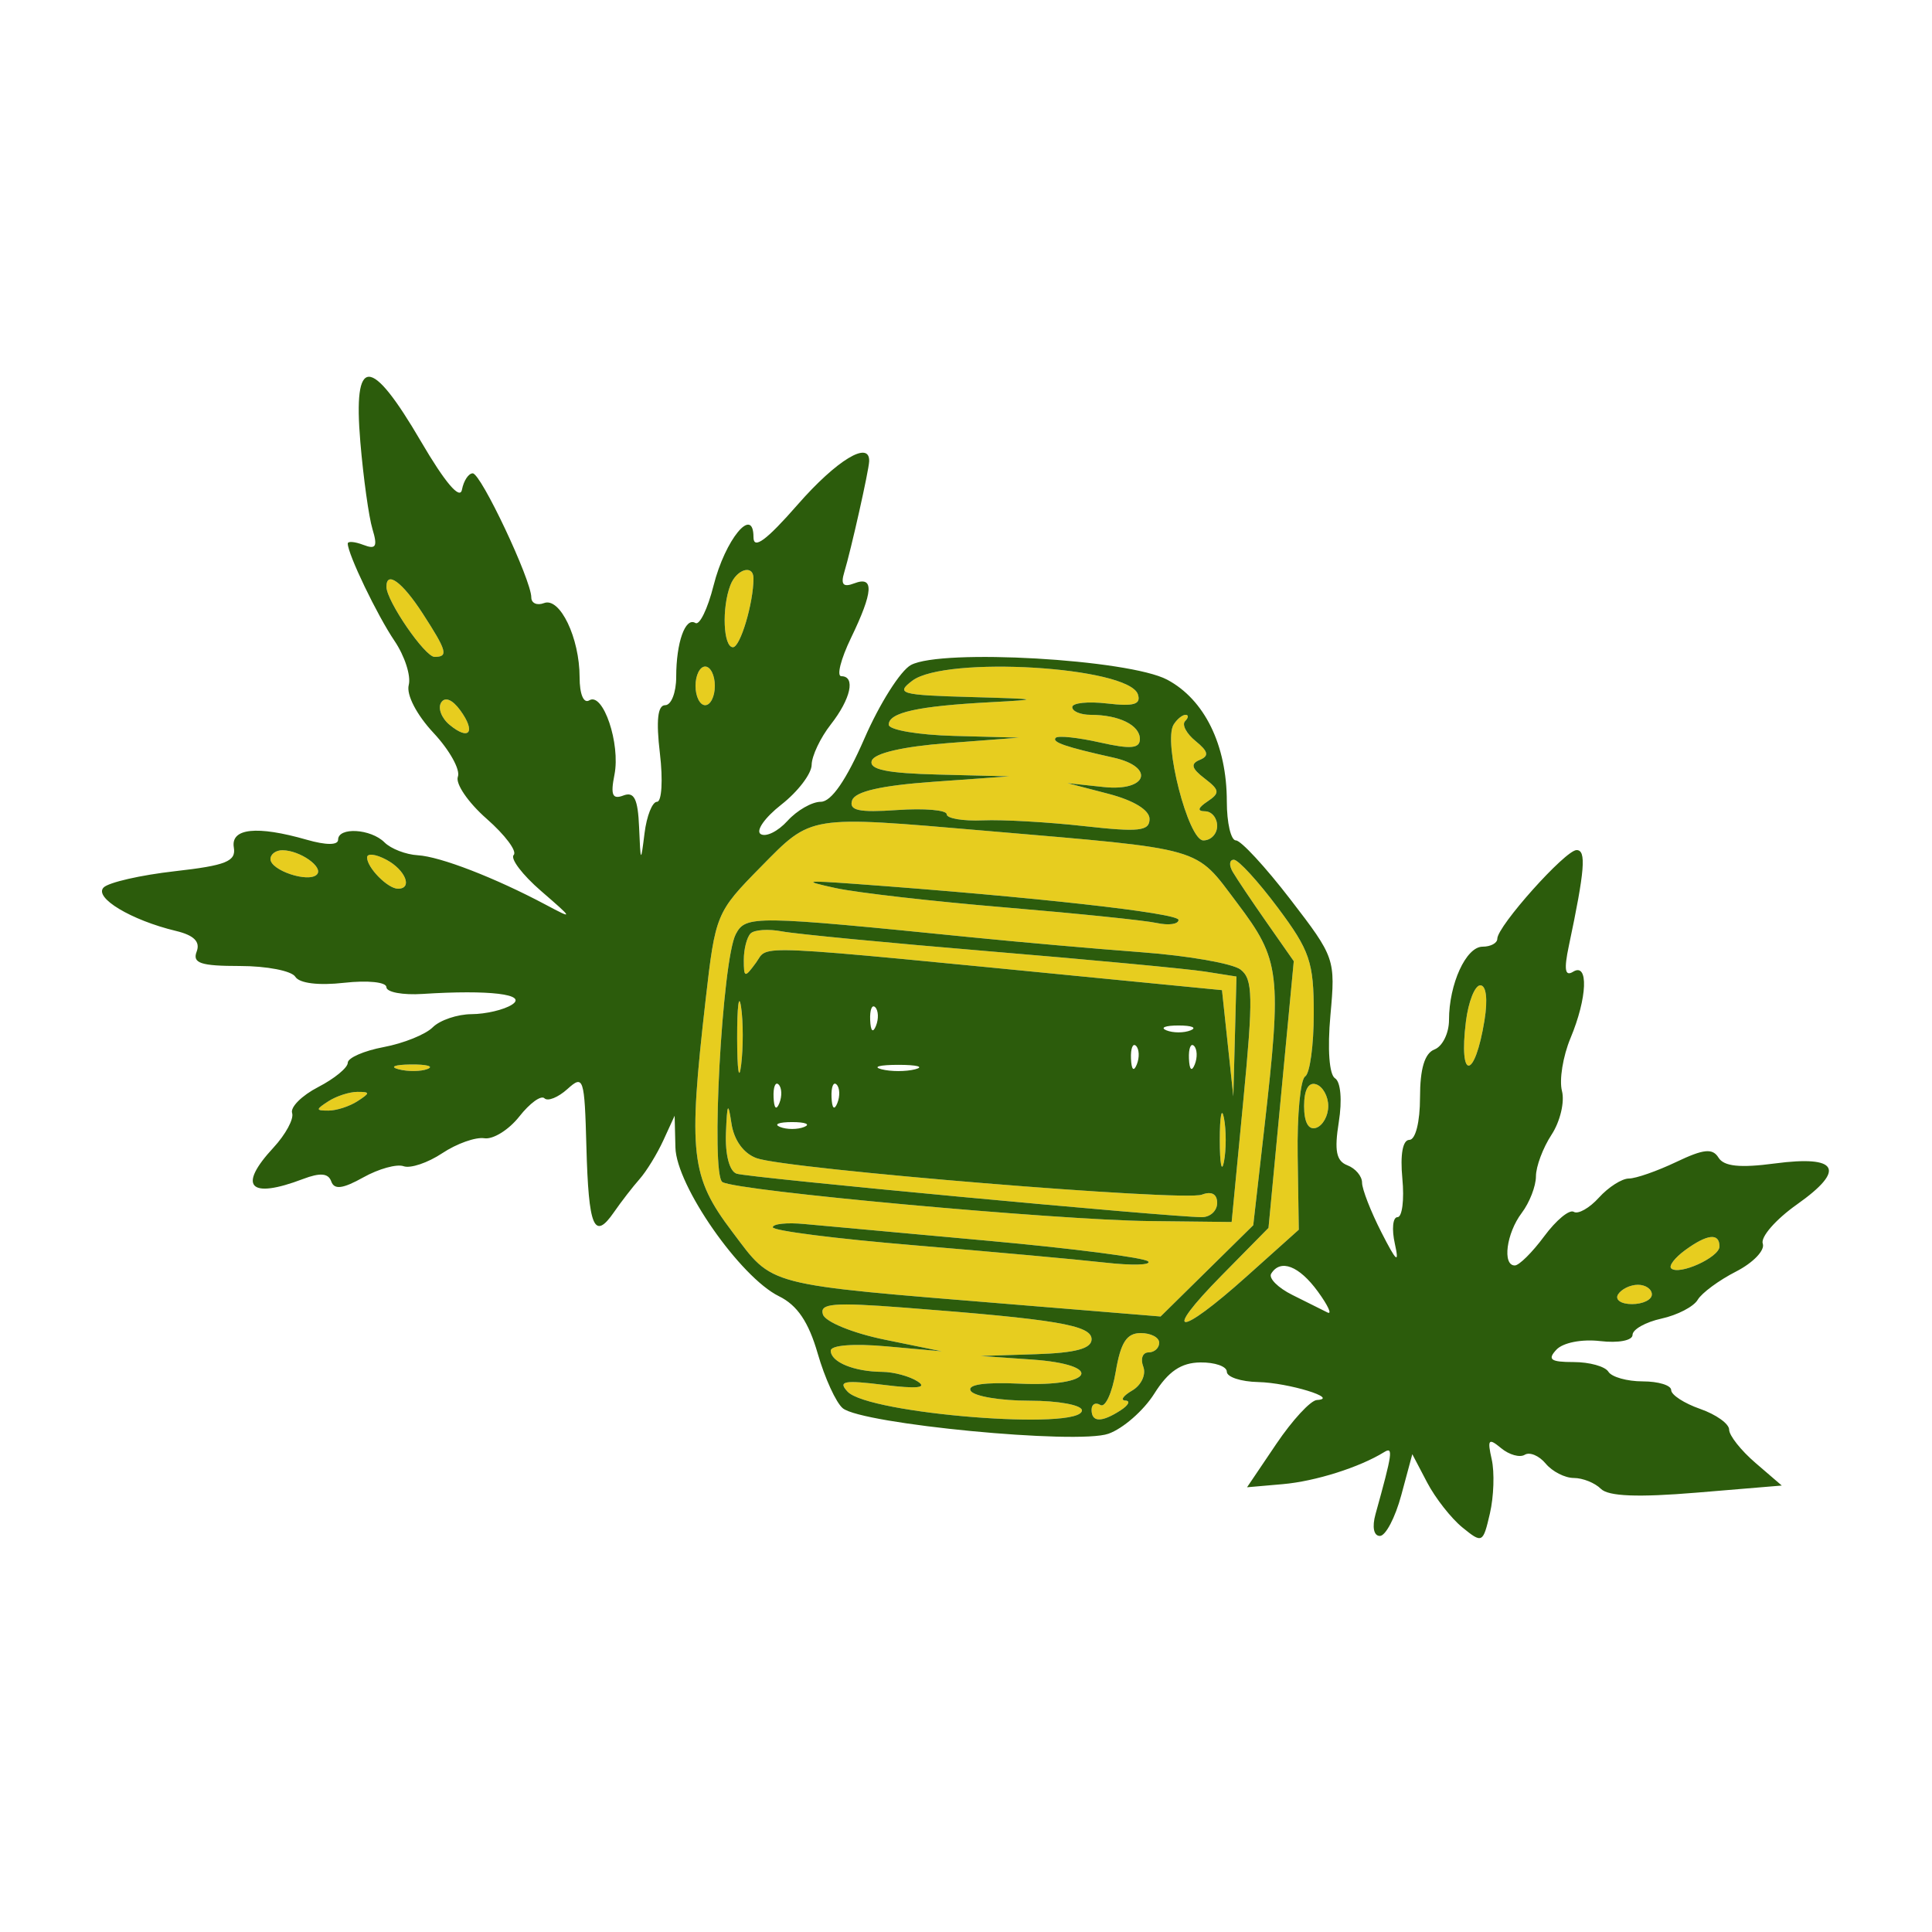 <svg xmlns="http://www.w3.org/2000/svg" width="200" height="200" viewBox="0 0 200 200" version="1.1"><path d="M 75.607 60.582 C 74.704 62.936, 74.873 67, 75.875 67 C 76.635 67, 78 62.422, 78 59.875 C 78 58.392, 76.249 58.909, 75.607 60.582 M 40.004 60.750 C 40.011 62.214, 43.987 68, 44.985 68 C 46.440 68, 46.274 67.395, 43.750 63.498 C 41.642 60.244, 39.995 59.036, 40.004 60.750 M 72 71 C 72 72.100, 72.450 73, 73 73 C 73.550 73, 74 72.100, 74 71 C 74 69.900, 73.550 69, 73 69 C 72.450 69, 72 69.900, 72 71 M 94.441 70.468 C 92.677 71.803, 93.228 71.956, 100.500 72.157 C 107.669 72.355, 107.877 72.411, 102.500 72.696 C 95.007 73.094, 92 73.759, 92 75.019 C 92 75.559, 95.037 76.081, 98.750 76.180 L 105.500 76.360 98.079 76.930 C 93.466 77.284, 90.501 77.973, 90.245 78.750 C 89.944 79.663, 91.808 80.049, 97.167 80.183 L 104.500 80.367 96.579 80.933 C 91.204 81.318, 88.514 81.935, 88.211 82.854 C 87.864 83.905, 88.914 84.129, 92.882 83.854 C 95.698 83.660, 98.001 83.856, 98.001 84.291 C 98 84.725, 99.688 85.010, 101.750 84.923 C 103.813 84.836, 108.537 85.105, 112.250 85.521 C 117.912 86.154, 119 86.035, 119 84.780 C 119 83.860, 117.363 82.858, 114.750 82.177 L 110.500 81.070 114.250 81.472 C 118.781 81.958, 119.621 79.399, 115.250 78.426 C 110.290 77.322, 108.843 76.824, 109.293 76.374 C 109.537 76.130, 111.595 76.348, 113.868 76.859 C 117.051 77.574, 118 77.492, 118 76.501 C 118 75.067, 115.831 74, 112.918 74 C 111.863 74, 111 73.640, 111 73.201 C 111 72.761, 112.631 72.592, 114.625 72.825 C 117.375 73.146, 118.139 72.917, 117.793 71.878 C 116.837 69.011, 97.881 67.866, 94.441 70.468 M 45.664 72.735 C 45.311 73.306, 45.703 74.338, 46.535 75.029 C 48.588 76.733, 49.290 75.780, 47.642 73.526 C 46.823 72.405, 46.057 72.099, 45.664 72.735 M 121.491 75.014 C 120.389 76.798, 123.010 87, 124.571 87 C 125.357 87, 126 86.325, 126 85.500 C 126 84.675, 125.438 83.993, 124.750 83.985 C 123.911 83.974, 123.993 83.639, 125 82.966 C 126.307 82.091, 126.269 81.785, 124.697 80.582 C 123.343 79.546, 123.218 79.068, 124.197 78.664 C 125.188 78.254, 125.085 77.788, 123.766 76.714 C 122.812 75.938, 122.324 75.009, 122.682 74.651 C 123.040 74.293, 123.060 74, 122.726 74 C 122.391 74, 121.836 74.456, 121.491 75.014 M 78.750 89.750 C 74.147 94.427, 74.059 94.639, 73.046 103.500 C 71.225 119.424, 71.499 121.825, 75.793 127.500 C 80.130 133.233, 78.837 132.897, 104.822 135.027 L 120.144 136.283 124.940 131.559 L 129.736 126.835 130.868 116.882 C 132.705 100.730, 132.546 99.405, 128.060 93.464 C 123.624 87.588, 124.944 87.965, 102 86.001 C 83.552 84.422, 84.077 84.338, 78.750 89.750 M 28 88.933 C 28 90.099, 31.922 91.411, 32.796 90.537 C 33.546 89.787, 31.085 88.038, 29.250 88.015 C 28.563 88.007, 28 88.420, 28 88.933 M 38 88.765 C 38 89.828, 40.148 92, 41.200 92 C 42.752 92, 41.975 90.057, 40 89 C 38.900 88.411, 38 88.305, 38 88.765 M 127.609 90.250 C 128.008 90.938, 129.594 93.300, 131.133 95.500 L 133.931 99.500 132.623 113.306 L 131.315 127.112 126.445 132.056 C 120.187 138.409, 121.973 138.474, 129.035 132.149 L 134.450 127.299 134.334 119.641 C 134.270 115.430, 134.618 111.736, 135.109 111.433 C 135.599 111.130, 136 108.197, 136 104.915 C 136 99.590, 135.601 98.413, 132.287 93.974 C 130.244 91.238, 128.193 89, 127.728 89 C 127.262 89, 127.209 89.563, 127.609 90.250 M 86.500 91.933 C 88.700 92.412, 96.575 93.312, 104 93.932 C 111.425 94.552, 118.513 95.279, 119.750 95.549 C 120.987 95.818, 122 95.674, 122 95.228 C 122 94.519, 106.843 92.831, 88.500 91.498 C 83.297 91.120, 83.031 91.178, 86.500 91.933 M 76.172 96.696 C 74.754 99.369, 73.552 121.605, 74.784 122.367 C 76.279 123.291, 109.178 126.295, 119 126.405 L 127.500 126.500 128.701 114 C 129.742 103.158, 129.705 101.349, 128.418 100.366 C 127.601 99.742, 123.011 98.937, 118.217 98.579 C 113.423 98.220, 105.450 97.519, 100.500 97.022 C 78.059 94.766, 77.201 94.755, 76.172 96.696 M 77.702 96.632 C 77.316 97.018, 77 98.244, 77 99.358 C 77 101.235, 77.092 101.257, 78.265 99.652 C 79.638 97.774, 76.827 97.645, 114.500 101.327 L 126.500 102.500 127.087 108 L 127.674 113.500 127.837 107.295 L 128 101.091 124.750 100.579 C 122.963 100.298, 112.950 99.356, 102.500 98.487 C 92.050 97.617, 82.353 96.686, 80.952 96.418 C 79.550 96.149, 78.088 96.246, 77.702 96.632 M 76.310 107.500 C 76.315 110.800, 76.502 112.029, 76.725 110.232 C 76.947 108.435, 76.943 105.735, 76.715 104.232 C 76.486 102.729, 76.304 104.200, 76.310 107.500 M 151.751 105.750 C 150.984 111.908, 152.672 111.797, 153.674 105.624 C 154.028 103.440, 153.856 102, 153.240 102 C 152.678 102, 152.008 103.688, 151.751 105.750 M 41.269 110.693 C 42.242 110.947, 43.592 110.930, 44.269 110.656 C 44.946 110.382, 44.150 110.175, 42.500 110.195 C 40.850 110.215, 40.296 110.439, 41.269 110.693 M 135 114.500 C 135 116.189, 135.458 117.014, 136.250 116.750 C 136.938 116.521, 137.500 115.508, 137.500 114.500 C 137.500 113.492, 136.938 112.479, 136.250 112.250 C 135.458 111.986, 135 112.811, 135 114.500 M 34 114 C 32.667 114.862, 32.667 114.969, 34 114.969 C 34.825 114.969, 36.175 114.533, 37 114 C 38.333 113.138, 38.333 113.031, 37 113.031 C 36.175 113.031, 34.825 113.467, 34 114 M 75.150 117.281 C 75.061 119.527, 75.508 121.239, 76.250 121.497 C 77.450 121.914, 121.157 126, 124.416 126 C 125.287 126, 126 125.339, 126 124.531 C 126 123.602, 125.418 123.286, 124.416 123.671 C 122.527 124.395, 81.455 121.030, 78.321 119.894 C 76.975 119.406, 75.982 118.034, 75.721 116.302 C 75.376 114.004, 75.273 114.181, 75.150 117.281 M 126.272 118 C 126.272 120.475, 126.467 121.487, 126.706 120.250 C 126.944 119.013, 126.944 116.987, 126.706 115.750 C 126.467 114.513, 126.272 115.525, 126.272 118 M 80 127.048 C 80 127.403, 86.580 128.241, 94.621 128.909 C 102.663 129.576, 111.551 130.383, 114.371 130.702 C 117.192 131.020, 119.212 130.966, 118.860 130.583 C 118.507 130.199, 111.082 129.240, 102.360 128.450 C 93.637 127.660, 85.037 126.876, 83.250 126.708 C 81.463 126.539, 80 126.692, 80 127.048 M 174.443 129.418 C 173.376 130.198, 172.727 131.046, 173.002 131.302 C 173.812 132.058, 178 130.156, 178 129.032 C 178 127.605, 176.735 127.742, 174.443 129.418 M 167.500 134 C 167.160 134.550, 167.809 135, 168.941 135 C 170.073 135, 171 134.550, 171 134 C 171 133.450, 170.352 133, 169.559 133 C 168.766 133, 167.840 133.450, 167.500 134 M 85.192 136.076 C 85.449 136.847, 88.301 138.009, 91.578 138.679 L 97.500 139.889 91.750 139.373 C 88.366 139.069, 86 139.253, 86 139.821 C 86 141.001, 88.416 141.995, 91.332 142.015 C 92.524 142.024, 94.175 142.471, 95 143.009 C 96.025 143.677, 94.918 143.789, 91.500 143.364 C 87.370 142.849, 86.717 142.972, 87.747 144.067 C 89.906 146.364, 112 148.125, 112 146 C 112 145.450, 109.552 145, 106.559 145 C 103.566 145, 100.836 144.543, 100.491 143.985 C 100.087 143.332, 101.904 143.064, 105.575 143.235 C 113.240 143.591, 114.395 141.267, 106.815 140.740 L 101.500 140.370 107.250 140.185 C 111.346 140.053, 113 139.608, 113 138.638 C 113 137.183, 109.386 136.573, 93.614 135.365 C 86.254 134.801, 84.808 134.923, 85.192 136.076 M 115.499 142.004 C 115.127 144.207, 114.413 145.755, 113.911 145.445 C 113.410 145.135, 113 145.359, 113 145.941 C 113 147.250, 114.035 147.270, 116 146 C 116.825 145.467, 117.050 145.010, 116.500 144.985 C 115.950 144.960, 116.269 144.491, 117.208 143.943 C 118.151 143.394, 118.663 142.286, 118.351 141.474 C 118.040 140.663, 118.284 140, 118.893 140 C 119.502 140, 120 139.550, 120 139 C 120 138.450, 119.140 138, 118.088 138 C 116.636 138, 116.013 138.964, 115.499 142.004" stroke="none" fill="#e7cd1f" fill-rule="evenodd"/><path d="M 37.301 45.750 C 37.615 49.462, 38.180 53.519, 38.556 54.765 C 39.106 56.585, 38.923 56.908, 37.621 56.408 C 36.729 56.066, 36 56.004, 36 56.271 C 36 57.357, 39.040 63.685, 40.839 66.344 C 41.897 67.908, 42.560 69.965, 42.312 70.914 C 42.050 71.917, 43.126 73.994, 44.879 75.871 C 46.540 77.648, 47.673 79.688, 47.399 80.403 C 47.124 81.119, 48.464 83.079, 50.377 84.758 C 52.290 86.438, 53.550 88.123, 53.178 88.503 C 52.805 88.884, 54.075 90.559, 56 92.225 C 59.379 95.150, 59.396 95.200, 56.500 93.659 C 51.247 90.864, 45.571 88.669, 43.254 88.536 C 42.018 88.465, 40.466 87.866, 39.804 87.204 C 38.384 85.784, 35 85.591, 35 86.930 C 35 87.504, 33.757 87.504, 31.757 86.930 C 26.583 85.446, 23.867 85.735, 24.206 87.732 C 24.450 89.167, 23.400 89.589, 18.093 90.189 C 14.570 90.587, 11.256 91.344, 10.729 91.871 C 9.682 92.918, 13.579 95.259, 18.215 96.370 C 20.079 96.817, 20.750 97.487, 20.358 98.510 C 19.898 99.709, 20.773 100, 24.834 100 C 27.610 100, 30.192 100.502, 30.571 101.115 C 30.990 101.792, 32.979 102.037, 35.630 101.738 C 38.054 101.465, 40 101.666, 40 102.190 C 40 102.710, 41.688 103.026, 43.750 102.892 C 50.648 102.446, 54.661 102.927, 53 104 C 52.175 104.533, 50.295 104.976, 48.821 104.985 C 47.348 104.993, 45.537 105.606, 44.796 106.347 C 44.056 107.087, 41.774 108.007, 39.725 108.392 C 37.676 108.776, 36 109.509, 36 110.020 C 36 110.531, 34.621 111.662, 32.936 112.533 C 31.251 113.404, 30.038 114.613, 30.240 115.219 C 30.442 115.825, 29.570 117.439, 28.304 118.807 C 24.567 122.838, 25.817 124.161, 31.368 122.050 C 33.146 121.374, 33.989 121.446, 34.291 122.300 C 34.602 123.181, 35.483 123.070, 37.608 121.883 C 39.198 120.993, 41.077 120.473, 41.782 120.727 C 42.487 120.980, 44.287 120.374, 45.782 119.380 C 47.277 118.386, 49.239 117.688, 50.142 117.831 C 51.046 117.973, 52.673 116.959, 53.760 115.579 C 54.846 114.198, 56.016 113.350, 56.361 113.694 C 56.706 114.039, 57.778 113.606, 58.744 112.733 C 60.403 111.233, 60.511 111.564, 60.703 118.692 C 60.928 127.075, 61.503 128.451, 63.548 125.498 C 64.309 124.399, 65.510 122.847, 66.216 122.049 C 66.922 121.251, 68.026 119.451, 68.669 118.049 L 69.838 115.500 69.919 118.793 C 70.016 122.733, 76.621 132.215, 80.645 134.189 C 82.536 135.117, 83.706 136.849, 84.651 140.122 C 85.385 142.663, 86.551 145.210, 87.243 145.781 C 89.227 147.419, 111.507 149.559, 114.740 148.422 C 116.251 147.891, 118.390 146.021, 119.494 144.267 C 120.940 141.967, 122.267 141.066, 124.250 141.039 C 125.763 141.017, 127 141.450, 127 142 C 127 142.550, 128.463 143.032, 130.250 143.070 C 133.370 143.138, 138.748 144.785, 136.321 144.930 C 135.672 144.968, 133.781 147.016, 132.118 149.481 L 129.093 153.962 132.797 153.638 C 136.170 153.343, 140.735 151.900, 143.290 150.321 C 144.248 149.729, 144.155 150.396, 142.391 156.750 C 142.023 158.078, 142.208 159, 142.845 159 C 143.438 159, 144.436 157.096, 145.062 154.769 L 146.202 150.537 147.738 153.469 C 148.583 155.082, 150.225 157.175, 151.387 158.121 C 153.444 159.795, 153.520 159.756, 154.235 156.670 C 154.639 154.927, 154.723 152.409, 154.422 151.075 C 153.952 148.996, 154.090 148.830, 155.393 149.911 C 156.229 150.605, 157.331 150.913, 157.843 150.597 C 158.355 150.281, 159.329 150.692, 160.009 151.511 C 160.689 152.330, 162 153, 162.922 153 C 163.845 153, 165.106 153.506, 165.725 154.125 C 166.503 154.903, 169.561 155.023, 175.649 154.516 L 184.449 153.783 181.725 151.439 C 180.226 150.151, 179 148.601, 179 147.996 C 179 147.391, 177.650 146.425, 176 145.850 C 174.350 145.275, 173 144.398, 173 143.902 C 173 143.406, 171.677 143, 170.059 143 C 168.441 143, 166.840 142.550, 166.500 142 C 166.160 141.450, 164.541 141, 162.902 141 C 160.523 141, 160.163 140.741, 161.118 139.719 C 161.801 138.988, 163.748 138.606, 165.657 138.829 C 167.536 139.048, 169 138.768, 169 138.189 C 169 137.622, 170.347 136.863, 171.994 136.501 C 173.641 136.140, 175.328 135.265, 175.744 134.557 C 176.160 133.850, 177.947 132.531, 179.716 131.628 C 181.484 130.724, 182.729 129.425, 182.481 128.742 C 182.234 128.059, 183.830 126.229, 186.029 124.676 C 191.121 121.078, 190.297 119.570, 183.715 120.443 C 180.125 120.920, 178.462 120.747, 177.902 119.842 C 177.284 118.841, 176.359 118.935, 173.525 120.287 C 171.549 121.229, 169.342 122, 168.621 122 C 167.900 122, 166.505 122.889, 165.521 123.976 C 164.538 125.063, 163.366 125.726, 162.917 125.449 C 162.468 125.171, 161.094 126.307, 159.862 127.972 C 158.631 129.637, 157.259 131, 156.812 131 C 155.500 131, 155.941 127.662, 157.532 125.559 C 158.339 124.491, 159 122.788, 159 121.774 C 159 120.759, 159.727 118.820, 160.616 117.463 C 161.505 116.106, 161.990 114.069, 161.693 112.936 C 161.397 111.802, 161.795 109.342, 162.577 107.469 C 164.324 103.290, 164.467 99.593, 162.844 100.596 C 162.007 101.114, 161.886 100.372, 162.408 97.905 C 164.065 90.077, 164.233 88, 163.209 88 C 162.044 88, 155 95.878, 155 97.180 C 155 97.631, 154.314 98, 153.475 98 C 151.765 98, 150 101.858, 150 105.596 C 150 106.953, 149.325 108.322, 148.500 108.638 C 147.482 109.029, 147 110.625, 147 113.607 C 147 116.147, 146.534 118, 145.895 118 C 145.209 118, 144.935 119.516, 145.171 122 C 145.381 124.200, 145.155 126, 144.668 126 C 144.181 126, 144.058 127.237, 144.394 128.750 C 144.872 130.900, 144.569 130.643, 143.003 127.571 C 141.901 125.411, 141 123.096, 141 122.428 C 141 121.760, 140.318 120.952, 139.484 120.632 C 138.329 120.189, 138.116 119.124, 138.592 116.151 C 138.953 113.895, 138.788 111.987, 138.203 111.625 C 137.601 111.254, 137.407 108.599, 137.725 105.093 C 138.253 99.273, 138.193 99.098, 133.572 93.094 C 130.993 89.742, 128.459 87, 127.942 87 C 127.424 87, 127 85.186, 127 82.968 C 127 77.127, 124.695 72.419, 120.829 70.362 C 116.855 68.249, 97.484 67.136, 94.303 68.838 C 93.224 69.415, 91.057 72.838, 89.487 76.444 C 87.615 80.742, 86.060 83, 84.971 83 C 84.057 83, 82.505 83.889, 81.521 84.976 C 80.538 86.063, 79.290 86.679, 78.748 86.344 C 78.207 86.010, 79.167 84.638, 80.882 83.295 C 82.597 81.953, 84.010 80.100, 84.022 79.178 C 84.034 78.255, 84.924 76.375, 86 75 C 88.081 72.340, 88.591 70, 87.091 70 C 86.591 70, 87.041 68.222, 88.091 66.048 C 90.410 61.248, 90.511 59.590, 88.435 60.387 C 87.291 60.826, 87.011 60.518, 87.397 59.244 C 88.099 56.929, 89.945 48.699, 89.976 47.750 C 90.048 45.540, 86.611 47.622, 82.578 52.233 C 79.333 55.942, 78 56.926, 78 55.610 C 78 52.287, 75.068 55.843, 73.864 60.627 C 73.261 63.019, 72.418 64.758, 71.989 64.493 C 70.944 63.847, 70 66.498, 70 70.082 C 70 71.687, 69.487 73, 68.861 73 C 68.081 73, 67.908 74.579, 68.314 78 C 68.639 80.750, 68.505 83, 68.016 83 C 67.527 83, 66.945 84.463, 66.723 86.250 C 66.337 89.362, 66.313 89.336, 66.160 85.643 C 66.038 82.703, 65.652 81.920, 64.534 82.349 C 63.398 82.784, 63.189 82.301, 63.607 80.206 C 64.247 76.992, 62.430 71.616, 61.002 72.499 C 60.417 72.860, 60 71.863, 60 70.106 C 60 66.042, 57.967 61.799, 56.322 62.430 C 55.595 62.709, 55 62.445, 55 61.844 C 55 60.038, 49.789 49, 48.937 49 C 48.502 49, 48 49.763, 47.820 50.696 C 47.612 51.774, 46.066 49.952, 43.577 45.696 C 38.348 36.756, 36.543 36.771, 37.301 45.750 M 75.607 60.582 C 74.704 62.936, 74.873 67, 75.875 67 C 76.635 67, 78 62.422, 78 59.875 C 78 58.392, 76.249 58.909, 75.607 60.582 M 40.004 60.750 C 40.011 62.214, 43.987 68, 44.985 68 C 46.440 68, 46.274 67.395, 43.750 63.498 C 41.642 60.244, 39.995 59.036, 40.004 60.750 M 72 71 C 72 72.100, 72.450 73, 73 73 C 73.550 73, 74 72.100, 74 71 C 74 69.900, 73.550 69, 73 69 C 72.450 69, 72 69.900, 72 71 M 94.441 70.468 C 92.677 71.803, 93.228 71.956, 100.500 72.157 C 107.669 72.355, 107.877 72.411, 102.500 72.696 C 95.007 73.094, 92 73.759, 92 75.019 C 92 75.559, 95.037 76.081, 98.750 76.180 L 105.500 76.360 98.079 76.930 C 93.466 77.284, 90.501 77.973, 90.245 78.750 C 89.944 79.663, 91.808 80.049, 97.167 80.183 L 104.500 80.367 96.579 80.933 C 91.204 81.318, 88.514 81.935, 88.211 82.854 C 87.864 83.905, 88.914 84.129, 92.882 83.854 C 95.698 83.660, 98.001 83.856, 98.001 84.291 C 98 84.725, 99.688 85.010, 101.750 84.923 C 103.813 84.836, 108.537 85.105, 112.250 85.521 C 117.912 86.154, 119 86.035, 119 84.780 C 119 83.860, 117.363 82.858, 114.750 82.177 L 110.500 81.070 114.250 81.472 C 118.781 81.958, 119.621 79.399, 115.250 78.426 C 110.290 77.322, 108.843 76.824, 109.293 76.374 C 109.537 76.130, 111.595 76.348, 113.868 76.859 C 117.051 77.574, 118 77.492, 118 76.501 C 118 75.067, 115.831 74, 112.918 74 C 111.863 74, 111 73.640, 111 73.201 C 111 72.761, 112.631 72.592, 114.625 72.825 C 117.375 73.146, 118.139 72.917, 117.793 71.878 C 116.837 69.011, 97.881 67.866, 94.441 70.468 M 45.664 72.735 C 45.311 73.306, 45.703 74.338, 46.535 75.029 C 48.588 76.733, 49.290 75.780, 47.642 73.526 C 46.823 72.405, 46.057 72.099, 45.664 72.735 M 121.491 75.014 C 120.389 76.798, 123.010 87, 124.571 87 C 125.357 87, 126 86.325, 126 85.500 C 126 84.675, 125.438 83.993, 124.750 83.985 C 123.911 83.974, 123.993 83.639, 125 82.966 C 126.307 82.091, 126.269 81.785, 124.697 80.582 C 123.343 79.546, 123.218 79.068, 124.197 78.664 C 125.188 78.254, 125.085 77.788, 123.766 76.714 C 122.812 75.938, 122.324 75.009, 122.682 74.651 C 123.040 74.293, 123.060 74, 122.726 74 C 122.391 74, 121.836 74.456, 121.491 75.014 M 78.750 89.750 C 74.147 94.427, 74.059 94.639, 73.046 103.500 C 71.225 119.424, 71.499 121.825, 75.793 127.500 C 80.130 133.233, 78.837 132.897, 104.822 135.027 L 120.144 136.283 124.940 131.559 L 129.736 126.835 130.868 116.882 C 132.705 100.730, 132.546 99.405, 128.060 93.464 C 123.624 87.588, 124.944 87.965, 102 86.001 C 83.552 84.422, 84.077 84.338, 78.750 89.750 M 28 88.933 C 28 90.099, 31.922 91.411, 32.796 90.537 C 33.546 89.787, 31.085 88.038, 29.250 88.015 C 28.563 88.007, 28 88.420, 28 88.933 M 38 88.765 C 38 89.828, 40.148 92, 41.200 92 C 42.752 92, 41.975 90.057, 40 89 C 38.900 88.411, 38 88.305, 38 88.765 M 127.609 90.250 C 128.008 90.938, 129.594 93.300, 131.133 95.500 L 133.931 99.500 132.623 113.306 L 131.315 127.112 126.445 132.056 C 120.187 138.409, 121.973 138.474, 129.035 132.149 L 134.450 127.299 134.334 119.641 C 134.270 115.430, 134.618 111.736, 135.109 111.433 C 135.599 111.130, 136 108.197, 136 104.915 C 136 99.590, 135.601 98.413, 132.287 93.974 C 130.244 91.238, 128.193 89, 127.728 89 C 127.262 89, 127.209 89.563, 127.609 90.250 M 86.500 91.933 C 88.700 92.412, 96.575 93.312, 104 93.932 C 111.425 94.552, 118.513 95.279, 119.750 95.549 C 120.987 95.818, 122 95.674, 122 95.228 C 122 94.519, 106.843 92.831, 88.500 91.498 C 83.297 91.120, 83.031 91.178, 86.500 91.933 M 76.172 96.696 C 74.754 99.369, 73.552 121.605, 74.784 122.367 C 76.279 123.291, 109.178 126.295, 119 126.405 L 127.500 126.500 128.701 114 C 129.742 103.158, 129.705 101.349, 128.418 100.366 C 127.601 99.742, 123.011 98.937, 118.217 98.579 C 113.423 98.220, 105.450 97.519, 100.500 97.022 C 78.059 94.766, 77.201 94.755, 76.172 96.696 M 77.702 96.632 C 77.316 97.018, 77 98.244, 77 99.358 C 77 101.235, 77.092 101.257, 78.265 99.652 C 79.638 97.774, 76.827 97.645, 114.500 101.327 L 126.500 102.500 127.087 108 L 127.674 113.500 127.837 107.295 L 128 101.091 124.750 100.579 C 122.963 100.298, 112.950 99.356, 102.500 98.487 C 92.050 97.617, 82.353 96.686, 80.952 96.418 C 79.550 96.149, 78.088 96.246, 77.702 96.632 M 76.310 107.500 C 76.315 110.800, 76.502 112.029, 76.725 110.232 C 76.947 108.435, 76.943 105.735, 76.715 104.232 C 76.486 102.729, 76.304 104.200, 76.310 107.500 M 151.751 105.750 C 150.984 111.908, 152.672 111.797, 153.674 105.624 C 154.028 103.440, 153.856 102, 153.240 102 C 152.678 102, 152.008 103.688, 151.751 105.750 M 90.079 105.583 C 90.127 106.748, 90.364 106.985, 90.683 106.188 C 90.972 105.466, 90.936 104.603, 90.604 104.271 C 90.272 103.939, 90.036 104.529, 90.079 105.583 M 120.750 106.662 C 121.438 106.940, 122.563 106.940, 123.250 106.662 C 123.938 106.385, 123.375 106.158, 122 106.158 C 120.625 106.158, 120.063 106.385, 120.750 106.662 M 117.079 109.583 C 117.127 110.748, 117.364 110.985, 117.683 110.188 C 117.972 109.466, 117.936 108.603, 117.604 108.271 C 117.272 107.939, 117.036 108.529, 117.079 109.583 M 123.079 109.583 C 123.127 110.748, 123.364 110.985, 123.683 110.188 C 123.972 109.466, 123.936 108.603, 123.604 108.271 C 123.272 107.939, 123.036 108.529, 123.079 109.583 M 41.269 110.693 C 42.242 110.947, 43.592 110.930, 44.269 110.656 C 44.946 110.382, 44.150 110.175, 42.500 110.195 C 40.850 110.215, 40.296 110.439, 41.269 110.693 M 91.250 110.689 C 92.213 110.941, 93.787 110.941, 94.750 110.689 C 95.713 110.438, 94.925 110.232, 93 110.232 C 91.075 110.232, 90.287 110.438, 91.250 110.689 M 80.079 113.583 C 80.127 114.748, 80.364 114.985, 80.683 114.188 C 80.972 113.466, 80.936 112.603, 80.604 112.271 C 80.272 111.939, 80.036 112.529, 80.079 113.583 M 86.079 113.583 C 86.127 114.748, 86.364 114.985, 86.683 114.188 C 86.972 113.466, 86.936 112.603, 86.604 112.271 C 86.272 111.939, 86.036 112.529, 86.079 113.583 M 135 114.500 C 135 116.189, 135.458 117.014, 136.250 116.750 C 136.938 116.521, 137.500 115.508, 137.500 114.500 C 137.500 113.492, 136.938 112.479, 136.250 112.250 C 135.458 111.986, 135 112.811, 135 114.500 M 34 114 C 32.667 114.862, 32.667 114.969, 34 114.969 C 34.825 114.969, 36.175 114.533, 37 114 C 38.333 113.138, 38.333 113.031, 37 113.031 C 36.175 113.031, 34.825 113.467, 34 114 M 75.150 117.281 C 75.061 119.527, 75.508 121.239, 76.250 121.497 C 77.450 121.914, 121.157 126, 124.416 126 C 125.287 126, 126 125.339, 126 124.531 C 126 123.602, 125.418 123.286, 124.416 123.671 C 122.527 124.395, 81.455 121.030, 78.321 119.894 C 76.975 119.406, 75.982 118.034, 75.721 116.302 C 75.376 114.004, 75.273 114.181, 75.150 117.281 M 126.272 118 C 126.272 120.475, 126.467 121.487, 126.706 120.250 C 126.944 119.013, 126.944 116.987, 126.706 115.750 C 126.467 114.513, 126.272 115.525, 126.272 118 M 80.750 116.662 C 81.438 116.940, 82.563 116.940, 83.250 116.662 C 83.938 116.385, 83.375 116.158, 82 116.158 C 80.625 116.158, 80.063 116.385, 80.750 116.662 M 80 127.048 C 80 127.403, 86.580 128.241, 94.621 128.909 C 102.663 129.576, 111.551 130.383, 114.371 130.702 C 117.192 131.020, 119.212 130.966, 118.860 130.583 C 118.507 130.199, 111.082 129.240, 102.360 128.450 C 93.637 127.660, 85.037 126.876, 83.250 126.708 C 81.463 126.539, 80 126.692, 80 127.048 M 174.443 129.418 C 173.376 130.198, 172.727 131.046, 173.002 131.302 C 173.812 132.058, 178 130.156, 178 129.032 C 178 127.605, 176.735 127.742, 174.443 129.418 M 131.593 131.849 C 131.304 132.316, 132.290 133.308, 133.784 134.052 C 135.278 134.797, 136.914 135.613, 137.421 135.867 C 137.927 136.121, 137.477 135.144, 136.421 133.696 C 134.478 131.032, 132.553 130.296, 131.593 131.849 M 167.500 134 C 167.160 134.550, 167.809 135, 168.941 135 C 170.073 135, 171 134.550, 171 134 C 171 133.450, 170.352 133, 169.559 133 C 168.766 133, 167.840 133.450, 167.500 134 M 85.192 136.076 C 85.449 136.847, 88.301 138.009, 91.578 138.679 L 97.500 139.889 91.750 139.373 C 88.366 139.069, 86 139.253, 86 139.821 C 86 141.001, 88.416 141.995, 91.332 142.015 C 92.524 142.024, 94.175 142.471, 95 143.009 C 96.025 143.677, 94.918 143.789, 91.500 143.364 C 87.370 142.849, 86.717 142.972, 87.747 144.067 C 89.906 146.364, 112 148.125, 112 146 C 112 145.450, 109.552 145, 106.559 145 C 103.566 145, 100.836 144.543, 100.491 143.985 C 100.087 143.332, 101.904 143.064, 105.575 143.235 C 113.240 143.591, 114.395 141.267, 106.815 140.740 L 101.500 140.370 107.250 140.185 C 111.346 140.053, 113 139.608, 113 138.638 C 113 137.183, 109.386 136.573, 93.614 135.365 C 86.254 134.801, 84.808 134.923, 85.192 136.076 M 115.499 142.004 C 115.127 144.207, 114.413 145.755, 113.911 145.445 C 113.410 145.135, 113 145.359, 113 145.941 C 113 147.250, 114.035 147.270, 116 146 C 116.825 145.467, 117.050 145.010, 116.500 144.985 C 115.950 144.960, 116.269 144.491, 117.208 143.943 C 118.151 143.394, 118.663 142.286, 118.351 141.474 C 118.040 140.663, 118.284 140, 118.893 140 C 119.502 140, 120 139.550, 120 139 C 120 138.450, 119.140 138, 118.088 138 C 116.636 138, 116.013 138.964, 115.499 142.004" stroke="none" fill="#2c5c0c" fill-rule="evenodd"/></svg>